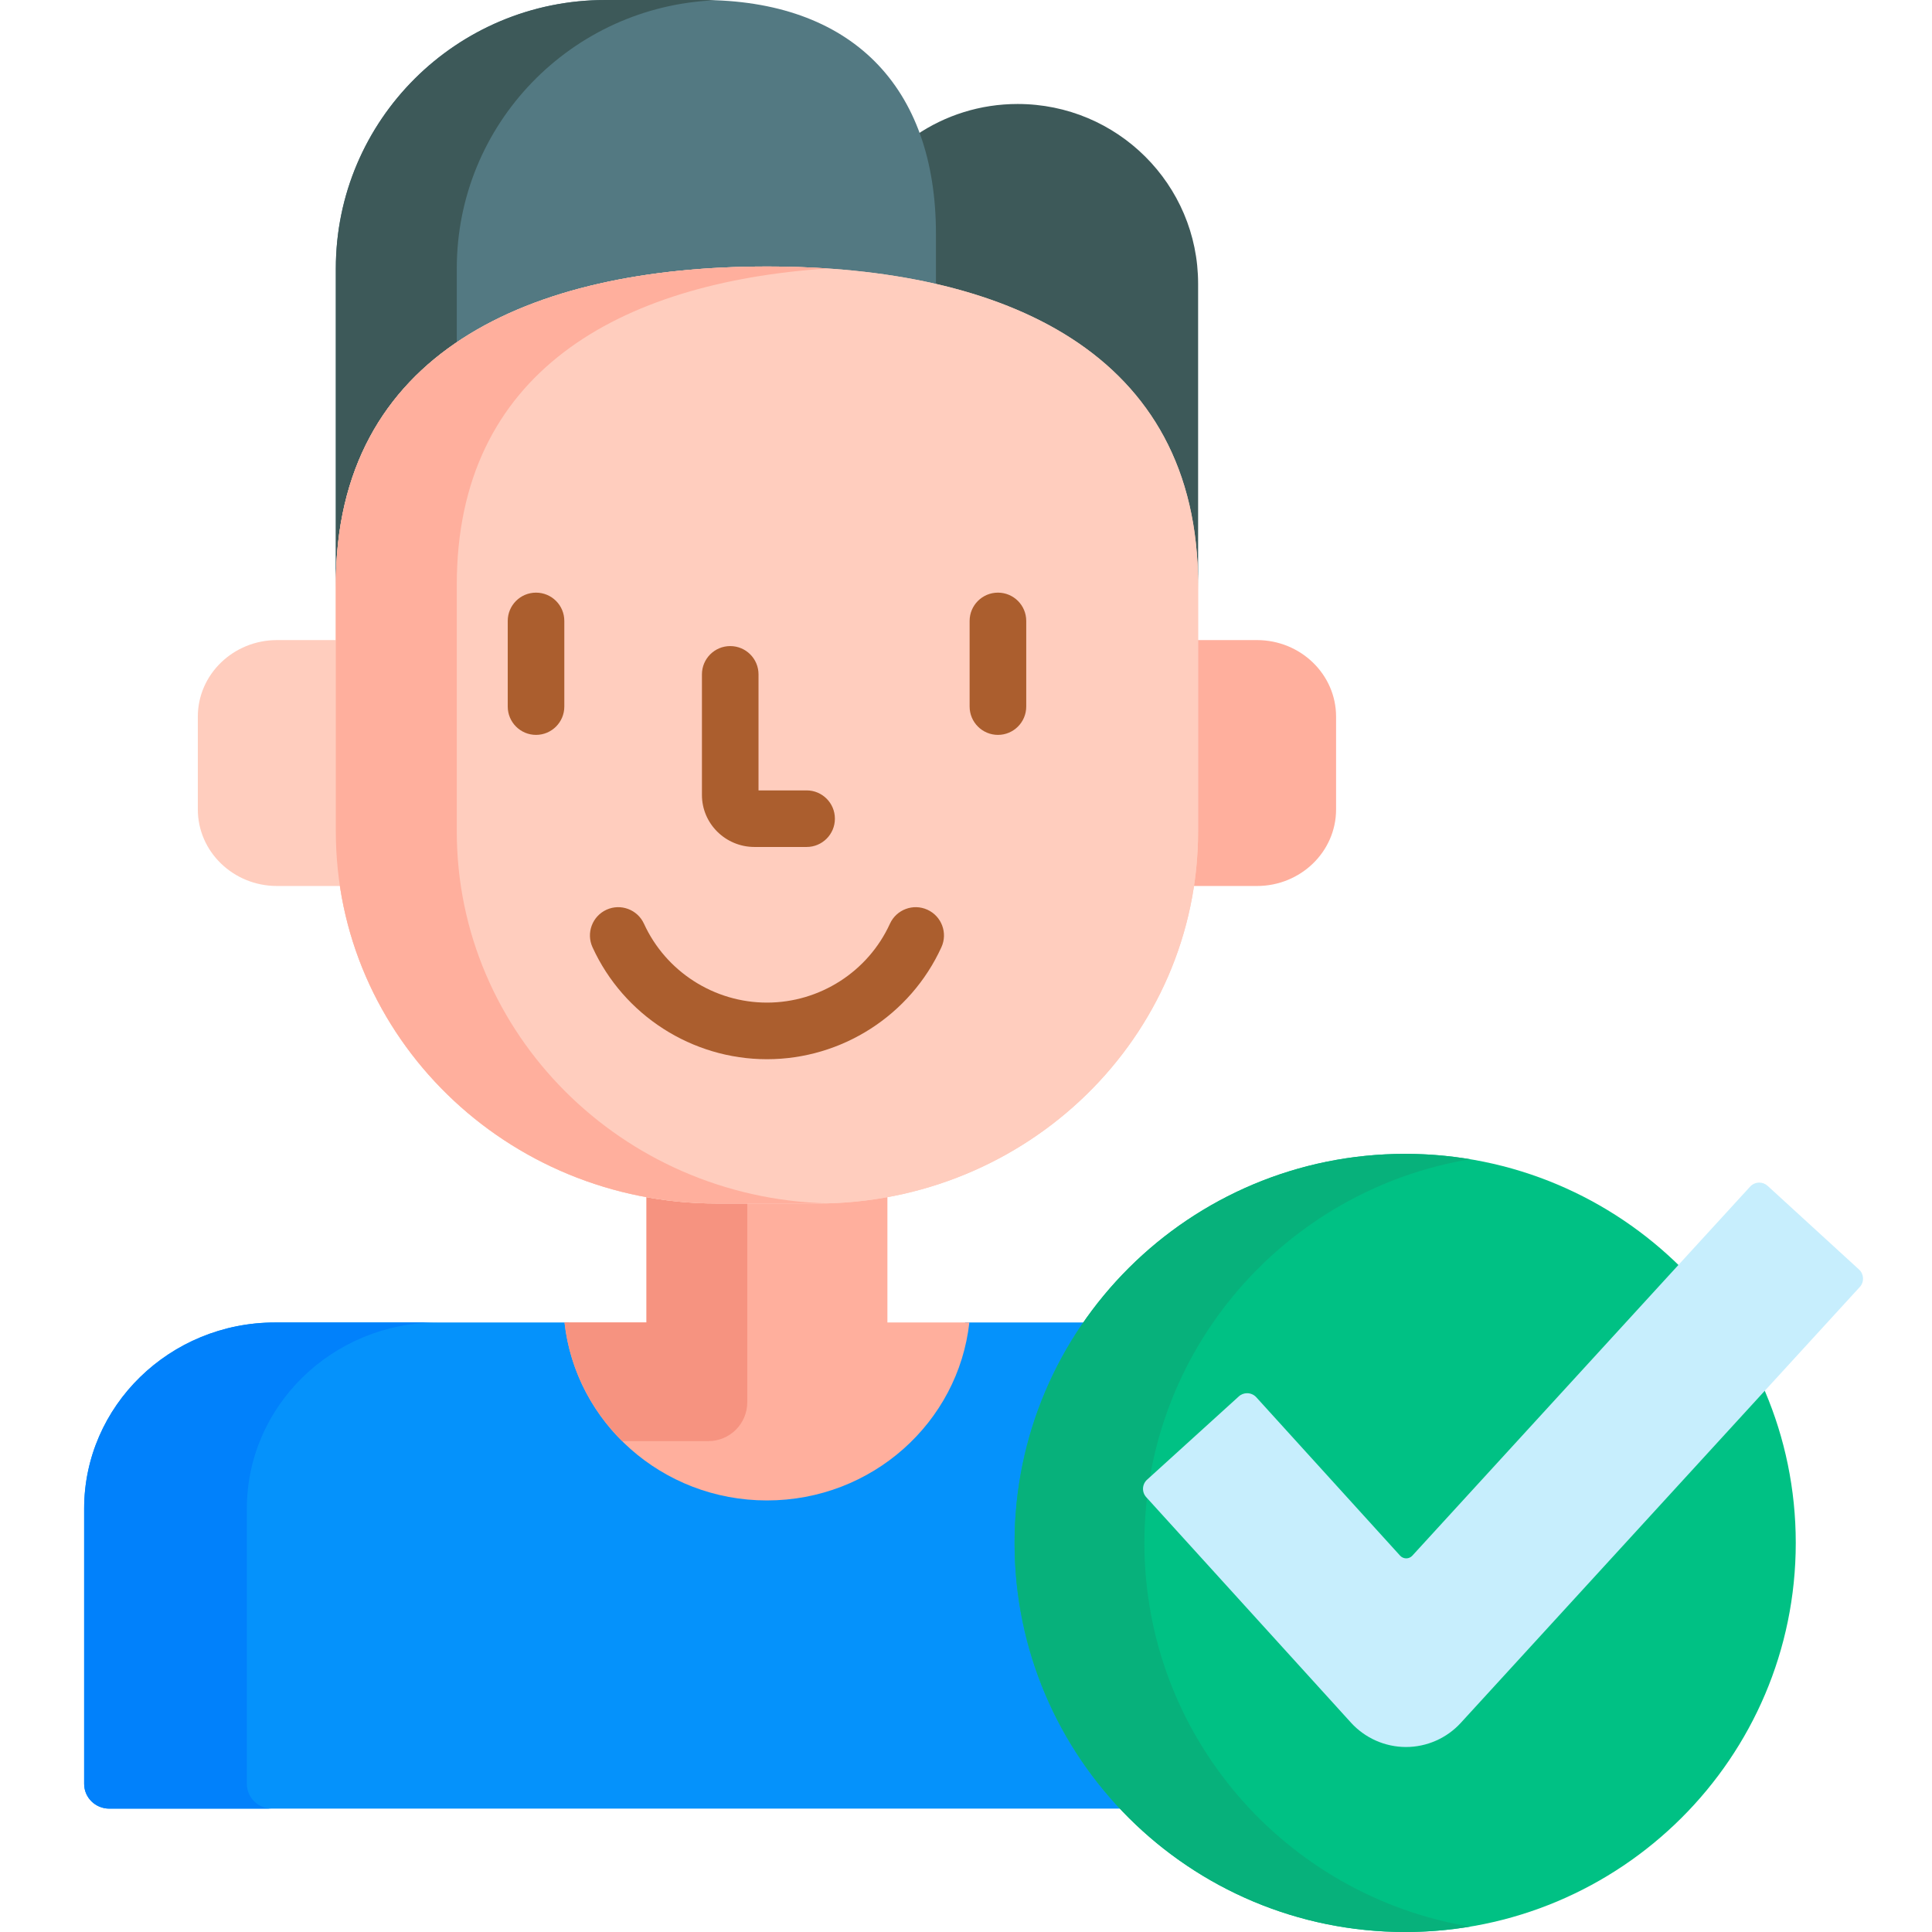 <svg width="56" height="56" viewBox="0 0 56 56" fill="none" xmlns="http://www.w3.org/2000/svg">
<g clip-path="url(#clip0_2732_50638)">
<path d="M29.497 3.014C28.407 3.014 27.396 3.346 26.559 3.913C26.862 4.746 27.019 5.704 27.019 6.78V8.321C31.545 9.328 34.728 11.998 34.728 17.062V8.224C34.728 5.346 32.386 3.014 29.497 3.014Z" fill="#3D5959"/>
<path d="M22.231 7.841C23.969 7.841 25.625 8 27.129 8.345V6.78C27.129 2.481 24.656 0 20.34 0H17.549C13.233 0 9.734 3.485 9.734 7.784V17.062C9.734 10.347 15.329 7.841 22.231 7.841Z" fill="#537982"/>
<path d="M13.24 10.036V7.784C13.24 3.594 16.564 0.179 20.729 0.008C20.601 0.003 20.472 0 20.34 0H17.549C13.233 0 9.734 3.485 9.734 7.784V17.062C9.734 13.781 11.07 11.506 13.24 10.036Z" fill="#3D5959"/>
<path d="M30.517 45.383C30.517 42.673 31.553 40.199 33.251 38.333H27.974V38.442C27.601 41.267 25.154 43.382 22.231 43.382C19.308 43.382 16.86 41.267 16.487 38.442V38.333H7.971C4.921 38.333 2.439 40.754 2.439 43.73V51.707C2.439 52.103 2.765 52.424 3.167 52.424H33.242C31.549 50.559 30.517 48.089 30.517 45.383Z" fill="#0592FB"/>
<path d="M7.155 51.707V43.73C7.155 40.754 9.637 38.333 12.687 38.333H7.971C4.921 38.333 2.439 40.754 2.439 43.73V51.707C2.439 52.103 2.765 52.424 3.167 52.424H7.883C7.481 52.424 7.155 52.103 7.155 51.707Z" fill="#0181FB"/>
<path d="M25.722 34.588C25.062 34.71 24.382 34.774 23.686 34.774H20.774C20.079 34.774 19.399 34.71 18.739 34.588V38.332H16.363C16.683 41.233 19.187 43.491 22.23 43.491C25.273 43.491 27.777 41.233 28.097 38.332H25.722V34.588Z" fill="#FFAF9D"/>
<path d="M20.774 34.774C20.079 34.774 19.399 34.71 18.739 34.588V38.332H16.363C16.511 39.667 17.122 40.866 18.034 41.771H20.533C21.155 41.771 21.66 41.267 21.66 40.644V34.774H20.774Z" fill="#F69380"/>
<path d="M9.844 24.099V18.553H8.031C6.763 18.553 5.734 19.547 5.734 20.773V23.461C5.734 24.687 6.763 25.681 8.031 25.681H9.964C9.885 25.165 9.844 24.636 9.844 24.099Z" fill="#FFCDBE"/>
<path d="M36.431 18.553H34.618V24.099C34.618 24.636 34.577 25.165 34.498 25.681H36.431C37.7 25.681 38.727 24.687 38.727 23.461V20.773C38.727 19.547 37.7 18.553 36.431 18.553Z" fill="#FFAF9D"/>
<path d="M22.231 7.725C15.329 7.725 9.734 10.23 9.734 16.946V24.099C9.734 30.055 14.678 34.884 20.775 34.884H23.687C29.784 34.884 34.727 30.055 34.727 24.099V16.946C34.727 10.23 29.133 7.725 22.231 7.725Z" fill="#FFCDBE"/>
<path d="M22.231 7.725C15.329 7.725 9.734 10.23 9.734 16.946V24.099C9.734 30.055 14.678 34.884 20.775 34.884H23.687C29.784 34.884 34.727 30.055 34.727 24.099V16.946C34.727 10.23 29.133 7.725 22.231 7.725Z" fill="#FFCDBE"/>
<path d="M13.24 24.099V16.946C13.24 10.809 17.912 8.188 23.984 7.782C23.411 7.744 22.826 7.725 22.231 7.725C15.329 7.725 9.734 10.23 9.734 16.946V24.099C9.734 30.055 14.678 34.884 20.775 34.884H23.687C23.786 34.884 23.885 34.882 23.984 34.88C18.024 34.726 13.24 29.958 13.24 24.099Z" fill="#FFAF9D"/>
<path d="M23.38 24.55H21.87C21.029 24.55 20.346 23.874 20.346 23.043V19.547C20.346 19.094 20.713 18.727 21.166 18.727C21.619 18.727 21.986 19.094 21.986 19.547V22.91H23.38C23.833 22.91 24.2 23.277 24.2 23.73C24.2 24.183 23.833 24.55 23.38 24.55Z" fill="#AB5E2E"/>
<path d="M15.537 21.301C15.084 21.301 14.717 20.933 14.717 20.48V17.998C14.717 17.545 15.084 17.178 15.537 17.178C15.99 17.178 16.357 17.545 16.357 17.998V20.48C16.357 20.933 15.99 21.301 15.537 21.301Z" fill="#AB5E2E"/>
<path d="M28.926 21.301C28.473 21.301 28.105 20.933 28.105 20.48V17.998C28.105 17.545 28.473 17.178 28.926 17.178C29.379 17.178 29.746 17.545 29.746 17.998V20.48C29.746 20.933 29.379 21.301 28.926 21.301Z" fill="#AB5E2E"/>
<path d="M22.231 30.702C20.059 30.702 18.075 29.428 17.174 27.456C16.986 27.044 17.167 26.558 17.579 26.369C17.991 26.181 18.478 26.363 18.666 26.775C19.301 28.163 20.7 29.061 22.231 29.061C23.762 29.061 25.161 28.164 25.795 26.775C25.983 26.363 26.47 26.181 26.882 26.369C27.294 26.557 27.476 27.044 27.287 27.456C26.387 29.428 24.402 30.702 22.231 30.702Z" fill="#AB5E2E"/>
<path d="M40.73 56C46.982 56 52.051 50.951 52.051 44.722C52.051 38.494 46.982 33.445 40.73 33.445C34.477 33.445 29.408 38.494 29.408 44.722C29.408 50.951 34.477 56 40.73 56Z" fill="#00C184"/>
<path d="M33.171 44.722C33.171 39.133 37.254 34.494 42.611 33.601C41.999 33.499 41.371 33.445 40.73 33.445C34.477 33.445 29.408 38.494 29.408 44.722C29.408 50.951 34.477 56 40.73 56C41.371 56 41.999 55.946 42.611 55.844C37.254 54.951 33.171 50.312 33.171 44.722Z" fill="#07B17B"/>
<path d="M40.748 50.638C40.144 50.636 39.565 50.379 39.158 49.931L33.224 43.396C33.16 43.326 33.127 43.233 33.131 43.138C33.136 43.043 33.178 42.953 33.249 42.889L35.907 40.476C35.975 40.413 36.062 40.383 36.148 40.383C36.245 40.383 36.343 40.422 36.414 40.5L40.583 45.092C40.628 45.141 40.693 45.17 40.76 45.17C40.827 45.17 40.892 45.142 40.937 45.092L50.728 34.395C50.793 34.325 50.882 34.283 50.977 34.279C50.983 34.278 50.988 34.278 50.993 34.278C51.083 34.278 51.169 34.312 51.236 34.373L53.884 36.797C54.031 36.931 54.041 37.158 53.907 37.304L42.342 49.938C41.935 50.383 41.356 50.638 40.753 50.638H40.748V50.638Z" fill="#C7EEFD"/>
</g>
<defs>
<clipPath id="clip0_2732_50638">
<rect width="56" height="56" fill="white"/>
</clipPath>
</defs>
</svg>
